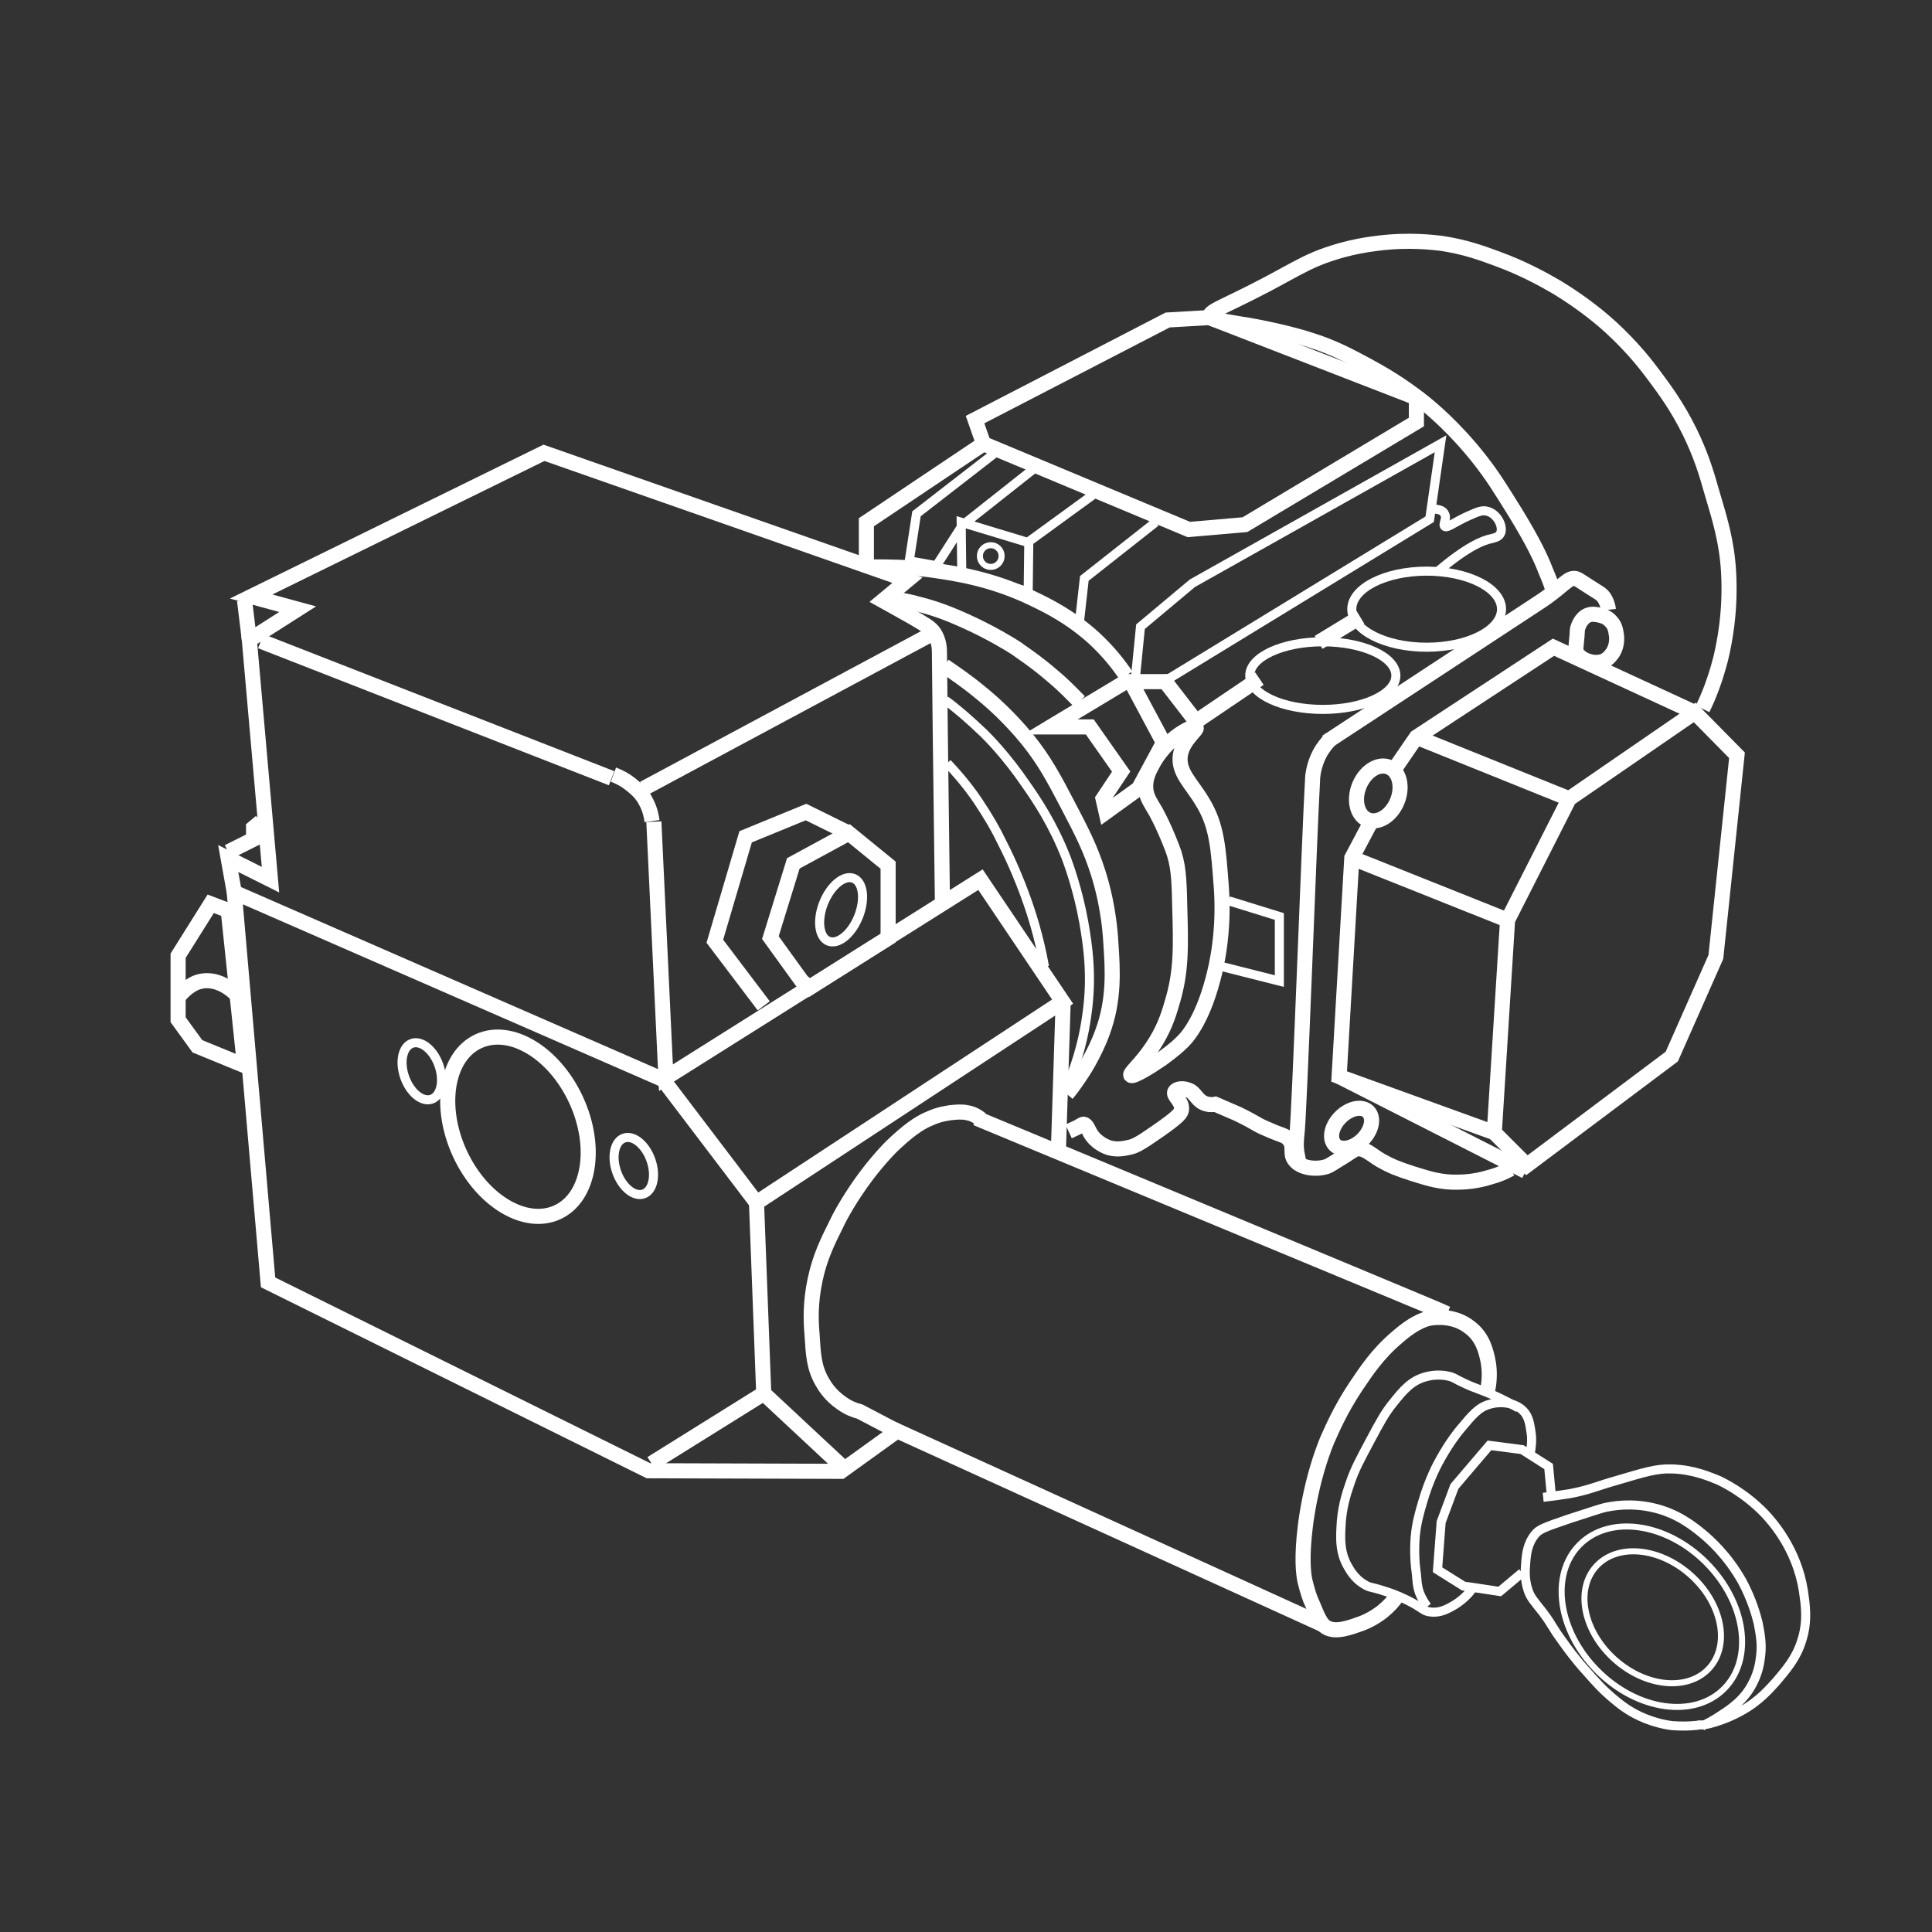 <?xml version="1.0" encoding="utf-8"?>
<!-- Generator: Adobe Illustrator 24.1.2, SVG Export Plug-In . SVG Version: 6.00 Build 0)  -->
<svg version="1.1" xmlns="http://www.w3.org/2000/svg" xmlns:xlink="http://www.w3.org/1999/xlink" x="0px" y="0px"
	 viewBox="0 0 32 32" style="enable-background:new 0 0 32 32;" xml:space="preserve">
<rect x="0" y="0" width="32" height="32" fill="#333333" stroke="none"/>
<style type="text/css">
	.st0{display:none;}
	.st1{display:inline;fill:#272B5F;}
	.st2{fill:none;stroke:#FFFFFF;stroke-width:0.25;stroke-miterlimit:10;}
	.st3{fill:none;stroke:#FFFFFF;stroke-width:0.15;stroke-miterlimit:10;}
	.st4{fill:none;stroke:#FFFFFF;stroke-width:0.1;stroke-miterlimit:10;}
</style>
<g id="Слой_1">
</g>
<g id="Слой_3" class="st0">
	<rect class="st1" width="32" height="32"/>
</g>
<g id="Слой_2">
	<polygon class="st2" points="25.99,13.23 28.07,11.8 28.77,12.51 28.42,15.85 27.69,17.5 25.29,19.3 24.75,18.76 24.97,15.24 	"/>
	<polyline class="st2" points="22.73,13.57 22.39,14.21 22.18,17.83 24.75,18.76 	"/>
	<polyline class="st2" points="23.11,12.72 23.46,12.21 25.73,10.72 28.07,11.8 	"/>
	<line class="st2" x1="23.46" y1="12.21" x2="25.99" y2="13.23"/>
	<line class="st2" x1="22.39" y1="14.21" x2="24.97" y2="15.24"/>
	<line class="st2" x1="22.18" y1="17.83" x2="25.27" y2="19.4"/>
	<path class="st2" d="M28.2,11.74c0.1-0.2,0.21-0.48,0.3-0.83c0.06-0.25,0.17-0.78,0.13-1.45c-0.03-0.49-0.14-0.85-0.28-1.32
		c-0.09-0.32-0.18-0.61-0.36-0.98c-0.21-0.43-0.43-0.72-0.57-0.91c-0.14-0.19-0.37-0.49-0.74-0.83c-0.12-0.11-0.43-0.38-0.89-0.66
		c-0.24-0.14-0.57-0.32-0.98-0.47c-0.27-0.1-0.54-0.2-0.94-0.26c-0.1-0.01-0.52-0.07-1.06,0c-0.43,0.05-0.74,0.16-0.83,0.19
		c-0.26,0.09-0.44,0.19-0.68,0.32c-0.94,0.52-1.28,0.6-1.26,0.7c0.01,0.06,0.15,0.06,0.53,0.13c0.03,0,0.67,0.11,1.13,0.26
		c0.39,0.12,0.66,0.27,0.96,0.43c0.22,0.12,0.54,0.3,0.93,0.61c0.11,0.09,0.5,0.41,0.91,0.93c0.22,0.28,0.35,0.49,0.61,0.91
		c0.28,0.46,0.41,0.73,0.49,0.94c0.06,0.14,0.1,0.25,0.13,0.34"/>
	<path class="st2" d="M25.02,19.36c-0.09,0.05-0.2,0.1-0.35,0.14c-0.29,0.09-0.52,0.08-0.62,0.08c-0.26-0.01-0.45-0.08-0.65-0.14
		c-0.25-0.08-0.37-0.13-0.53-0.22c-0.18-0.11-0.27-0.21-0.4-0.19c-0.04,0.01-0.05,0.02-0.22,0.13c-0.16,0.1-0.24,0.15-0.27,0.16
		c-0.18,0.06-0.44,0.03-0.54-0.11c-0.08-0.11,0-0.2-0.08-0.32c-0.06-0.09-0.13-0.08-0.35-0.18c-0.22-0.09-0.18-0.1-0.51-0.26
		c-0.16-0.07-0.37-0.16-0.37-0.16l0,0c-0.05,0.01-0.12,0.01-0.19-0.02c-0.13-0.06-0.14-0.18-0.27-0.22
		c-0.08-0.03-0.18-0.02-0.21,0.03c-0.04,0.07,0.12,0.15,0.11,0.29c0,0.06-0.04,0.12-0.4,0.37c-0.3,0.21-0.37,0.24-0.45,0.26
		c-0.09,0.02-0.21,0.05-0.35,0.01c-0.03-0.01-0.21-0.07-0.31-0.24c-0.04-0.07-0.06-0.14-0.11-0.15c-0.02,0-0.03,0.01-0.1,0.05
		c0,0-0.02,0.01-0.15,0.07l0,0"/>
	<polyline class="st2" points="21.91,26.91 14.86,23.7 13.93,24.37 10.74,24.36 4.44,21.24 3.88,14.78 10.98,17.88 12.53,19.92 
		17.6,16.59 16.24,14.57 11.03,17.85 10.83,13.61 	"/>
	<path class="st2" d="M17.71,16.66"/>
	<polyline class="st2" points="12.53,19.92 12.65,23.08 10.79,24.24 	"/>
	<line class="st2" x1="12.65" y1="23.08" x2="13.99" y2="24.33"/>
	<path class="st2" d="M3.88,14.78l-0.1-0.56l0.7,0.35L4.13,10.6l0.8-0.51L4.16,9.88l4.85-2.38l6.02,2.11l-0.41,0.34
		c0.07,0.04,0.47,0.25,0.72,0.41c0.03,0.02,0.09,0.06,0.13,0.12c0.09,0.13,0.09,0.28,0.09,0.33c0,0.23,0.02,1.88,0.05,4.16"/>
	<polyline class="st2" points="3.78,14.11 4.2,13.9 4.2,13.71 4.32,13.61 	"/>
	<ellipse transform="matrix(0.908 -0.419 0.419 0.908 -7.03 5.314)" class="st2" cx="8.58" cy="18.66" rx="1.06" ry="1.56"/>
	<polygon class="st2" points="13.28,16.25 12.76,15.53 13.14,14.3 14.06,13.8 14.71,14.33 14.71,15.54 13.41,16.36 	"/>
	
		<ellipse transform="matrix(0.373 -0.928 0.928 0.373 -5.259 22.371)" class="st3" cx="13.93" cy="15.08" rx="0.56" ry="0.31"/>
	<line class="st2" x1="4.32" y1="10.62" x2="10.13" y2="12.89"/>
	<path class="st2" d="M10.16,12.83c0.08,0.03,0.19,0.08,0.31,0.18c0.07,0.06,0.16,0.13,0.23,0.27c0.07,0.13,0.09,0.25,0.1,0.32"/>
	<line class="st2" x1="4.05" y1="9.94" x2="4.13" y2="10.6"/>
	<path class="st2" d="M26.56,10.95c0.09-0.04,0.14-0.12,0.16-0.15c0.07-0.12,0.06-0.25,0.05-0.3c-0.01-0.06-0.02-0.14-0.09-0.21
		c-0.06-0.07-0.14-0.09-0.18-0.1c-0.05-0.01-0.13-0.03-0.2,0c-0.12,0.05-0.16,0.19-0.17,0.22c-0.01,0.05,0,0.05-0.02,0.23
		c-0.01,0.11-0.01,0.11-0.01,0.13C26.13,10.91,26.38,11.02,26.56,10.95z"/>
	<path class="st2" d="M26.64,10.1c-0.01-0.09-0.04-0.15-0.07-0.2c-0.05-0.07-0.09-0.08-0.29-0.21c-0.14-0.09-0.16-0.11-0.21-0.11
		c-0.07,0-0.12,0.05-0.22,0.13c-0.07,0.06-0.17,0.14-0.3,0.23l-3.58,2.35"/>
	<path class="st2" d="M22.05,12.23c-0.06,0.06-0.13,0.14-0.19,0.25c-0.1,0.19-0.12,0.37-0.12,0.44c-0.05,0.82-0.22,5.63-0.26,5.88
		c0,0.01-0.01,0.08-0.01,0.17c0,0.09,0.02,0.17,0.03,0.22c0.01,0.06,0.03,0.11,0.04,0.15"/>
	<polygon class="st2" points="23.46,6.59 23.46,6.99 20.62,8.69 19.69,8.77 16.29,7.35 16.15,6.95 19.34,5.3 20.03,5.26 	"/>
	<polyline class="st2" points="16.29,7.35 14.35,8.65 14.35,9.24 14.35,9.37 	"/>
	<polyline class="st3" points="16.47,7.51 15.18,8.51 15.06,9.29 15.51,9.37 15.94,8.7 17.18,7.72 18.18,8.14 17.04,8.97 17.03,9.8 
		15.93,9.48 15.92,8.65 17.11,9.01 	"/>
	<polyline class="st3" points="17.87,10.38 17.96,9.58 19.14,8.65 	"/>
	<polygon class="st3" points="18.8,11.29 18.89,10.38 19.75,9.66 23.86,7.35 23.68,8.6 19.36,11.24 	"/>
	<path class="st2" d="M14.47,9.39c0.24,0,0.57,0,0.95,0.05c0.34,0.05,0.98,0.13,1.7,0.48c0.25,0.12,0.61,0.3,0.99,0.64
		c0.25,0.23,0.43,0.46,0.54,0.63"/>
	<path class="st2" d="M19.55,12.51c-0.04,0.28,0.18,0.46,0.36,0.76c0.25,0.4,0.27,0.78,0.32,1.44c0.05,0.73-0.08,1.29-0.14,1.51
		c-0.19,0.72-0.45,0.99-0.53,1.06c-0.11,0.11-0.27,0.22-0.32,0.26c-0.19,0.13-0.48,0.31-0.51,0.27c-0.03-0.03,0.17-0.19,0.35-0.46
		c0.19-0.28,0.27-0.52,0.33-0.73c0.16-0.52,0.15-0.93,0.13-1.61c-0.01-0.47-0.02-0.7-0.13-0.98c-0.16-0.41-0.28-0.61-0.28-0.61
		c-0.07-0.12-0.13-0.2-0.15-0.33c-0.02-0.17,0.04-0.3,0.1-0.41c0.02-0.04,0.12-0.24,0.34-0.43c0.15-0.13,0.36-0.24,0.39-0.2
		C19.85,12.08,19.59,12.25,19.55,12.51z"/>
	<path class="st2" d="M17.88,11.62c-0.11-0.11-0.25-0.26-0.43-0.41c-0.31-0.27-0.58-0.44-0.63-0.48c-0.08-0.05-0.38-0.24-0.82-0.44
		c-0.2-0.09-0.45-0.2-0.81-0.29c-0.14-0.04-0.27-0.06-0.35-0.07"/>
	<path class="st2" d="M15.64,11.03c0.16,0.11,0.37,0.25,0.61,0.45c0.16,0.13,0.46,0.39,0.77,0.77c0.28,0.35,0.43,0.63,0.67,1.09
		c0.23,0.44,0.37,0.71,0.5,1.12c0.06,0.19,0.18,0.61,0.21,1.17c0.03,0.44,0.06,0.93-0.14,1.47c-0.13,0.36-0.34,0.68-0.37,0.72
		c-0.08,0.12-0.16,0.23-0.22,0.3"/>
	<path class="st3" d="M15.66,11.6c0.18,0.13,0.4,0.32,0.64,0.55c0.07,0.07,0.37,0.37,0.69,0.84c0.19,0.27,0.45,0.66,0.67,1.22
		c0.04,0.11,0.19,0.51,0.29,1.06c0.06,0.35,0.15,0.88,0.05,1.55c-0.04,0.3-0.13,0.72-0.34,1.2"/>
	<path class="st3" d="M15.69,12.64c0.14,0.15,0.33,0.36,0.51,0.63c0.18,0.27,0.3,0.48,0.39,0.67c0.19,0.37,0.31,0.68,0.37,0.84
		c0.12,0.32,0.25,0.73,0.34,1.23"/>
	<path class="st2" d="M17.61,16.57l-0.08,2.5c4.29,1.79,6.44,2.68,6.44,2.69c0,0-2.6-1.08-7.8-3.24"/>
	<polyline class="st3" points="20.35,14.92 21.19,15.18 21.19,16.25 20.24,16.01 	"/>
	<path class="st2" d="M16.25,18.54c-0.05-0.04-0.12-0.09-0.23-0.11c-0.1-0.02-0.18-0.01-0.28,0c-0.05,0.01-0.18,0.02-0.35,0.1
		c-0.1,0.04-0.27,0.13-0.54,0.38c-0.07,0.06-0.26,0.25-0.49,0.55c-0.27,0.36-0.44,0.67-0.5,0.8c-0.15,0.3-0.28,0.56-0.36,0.94
		c-0.08,0.38-0.07,0.67-0.05,0.9c0.02,0.33,0.03,0.55,0.17,0.79c0.04,0.07,0.13,0.22,0.32,0.35c0.11,0.08,0.22,0.12,0.3,0.14
		l0.63,0.33"/>
	<path class="st2" d="M24.64,23.03c0.02-0.1,0.05-0.3,0-0.52c-0.03-0.13-0.08-0.36-0.29-0.52c-0.26-0.21-0.57-0.17-0.65-0.16
		c-0.06,0.01-0.24,0.04-0.56,0.32c-0.33,0.28-0.51,0.56-0.68,0.81c-0.26,0.39-0.4,0.72-0.48,0.9c-0.03,0.07-0.14,0.35-0.23,0.72
		c-0.09,0.37-0.13,0.67-0.15,0.89c-0.04,0.45,0,0.66,0.02,0.74c0.04,0.16,0.08,0.28,0.12,0.36c0.09,0.22,0.14,0.33,0.22,0.38
		c0.16,0.1,0.39,0.01,0.59-0.06c0.08-0.03,0.21-0.09,0.35-0.2c0.11-0.09,0.19-0.18,0.24-0.26"/>
	<path class="st3" d="M25.15,23.32c-0.16-0.09-0.3-0.16-0.39-0.2c-0.24-0.11-0.3-0.11-0.53-0.22c-0.11-0.05-0.14-0.08-0.21-0.1
		c-0.19-0.05-0.35-0.01-0.39,0c-0.25,0.06-0.39,0.23-0.55,0.43c-0.14,0.17-0.22,0.32-0.38,0.62c-0.17,0.32-0.26,0.48-0.34,0.72
		c-0.06,0.17-0.14,0.42-0.15,0.74c-0.01,0.21-0.01,0.4,0.1,0.61c0.04,0.07,0.12,0.23,0.3,0.33c0.08,0.05,0.1,0.03,0.31,0.1
		c0.07,0.02,0.22,0.07,0.38,0.15c0.27,0.13,0.27,0.19,0.4,0.2c0.16,0.02,0.29-0.06,0.38-0.11c0.15-0.09,0.25-0.2,0.3-0.27"/>
	<path class="st3" d="M25.35,24.05c0.01-0.07,0.03-0.19,0.01-0.32c-0.02-0.12-0.03-0.26-0.13-0.36c-0.14-0.15-0.4-0.16-0.56-0.11
		c-0.18,0.05-0.28,0.17-0.48,0.41c-0.06,0.07-0.19,0.24-0.33,0.49c-0.04,0.07-0.19,0.34-0.3,0.73c-0.05,0.17-0.1,0.34-0.12,0.57
		c-0.02,0.26,0,0.48,0.02,0.61c0.01,0.1,0.01,0.19,0.05,0.31c0.04,0.1,0.09,0.18,0.13,0.23"/>
	<polyline class="st3" points="25.21,26.05 24.84,26.36 24.24,26.27 23.81,26 23.87,25.21 24.09,24.62 24.67,23.94 25.21,24.01 
		25.65,24.29 25.7,24.82 	"/>
	<path class="st3" d="M25.56,24.8c0.1-0.01,0.25-0.03,0.44-0.06c0.32-0.06,0.46-0.13,0.78-0.22c0.44-0.13,0.66-0.2,0.91-0.19
		c0.36,0.01,0.63,0.13,0.78,0.19c0.08,0.04,0.42,0.2,0.76,0.55c0.12,0.13,0.53,0.58,0.64,1.28c0.03,0.21,0.08,0.5-0.03,0.83
		c-0.09,0.29-0.26,0.48-0.41,0.66c-0.11,0.12-0.29,0.34-0.61,0.51c-0.22,0.12-0.4,0.17-0.47,0.19c-0.02,0.01-0.14,0.03-0.15,0.03
		c-0.01,0-0.02,0-0.02,0c-0.01,0-0.02,0-0.02,0c0,0-0.01,0-0.02,0c0,0-0.03,0.01-0.07,0.01c-0.19,0.02-0.39,0-0.39,0
		c-0.07-0.01-0.27-0.04-0.51-0.15c-0.22-0.1-0.36-0.22-0.49-0.33c-0.14-0.12-0.23-0.22-0.39-0.4c-0.21-0.23-0.35-0.43-0.4-0.5
		c-0.2-0.27-0.16-0.26-0.34-0.5c-0.15-0.19-0.2-0.24-0.24-0.36c-0.06-0.18-0.05-0.33-0.04-0.44c0.01-0.16,0.03-0.33,0.15-0.48
		c0.07-0.09,0.15-0.12,0.56-0.26c0.37-0.12,0.55-0.18,0.6-0.19c0.14-0.03,0.43-0.08,0.79,0c0.41,0.09,0.68,0.31,0.85,0.45
		c0.08,0.07,0.39,0.33,0.64,0.78c0.16,0.3,0.23,0.56,0.26,0.68c0.03,0.16,0.07,0.34,0.04,0.56c-0.01,0.08-0.03,0.25-0.13,0.44
		c-0.14,0.28-0.37,0.43-0.54,0.54c-0.12,0.08-0.22,0.13-0.3,0.17"/>
	
		<ellipse transform="matrix(0.707 -0.707 0.707 0.707 -10.924 27.195)" class="st4" cx="27.37" cy="26.78" rx="1.27" ry="1.69"/>
	
		<ellipse transform="matrix(0.664 -0.748 0.748 0.664 -10.831 29.478)" class="st4" cx="27.37" cy="26.78" rx="0.94" ry="1.26"/>
	<polygon class="st2" points="3.78,15.08 3.49,14.97 2.95,15.83 2.95,16.89 3.27,17.33 4.05,17.65 	"/>
	<path class="st2" d="M2.95,16.52c0.06-0.08,0.16-0.18,0.29-0.24c0.35-0.14,0.65,0.16,0.69,0.21"/>
	<ellipse transform="matrix(0.943 -0.334 0.334 0.943 -5.521 3.346)" class="st3" cx="6.98" cy="17.74" rx="0.3" ry="0.49"/>
	<ellipse transform="matrix(0.943 -0.334 0.334 0.943 -5.844 4.607)" class="st3" cx="10.49" cy="19.31" rx="0.3" ry="0.49"/>
	<line class="st2" x1="10.66" y1="13.06" x2="15.47" y2="10.48"/>
	<polyline class="st2" points="18.73,11.24 17.4,12.04 18.05,12.04 18.57,12.78 18.27,13.23 18.32,13.45 18.86,13.06 19.27,12.3 
		18.73,11.29 19.3,11.29 19.81,11.95 20.86,11.24 	"/>
	<line class="st2" x1="21.84" y1="10.64" x2="22.53" y2="10.22"/>
	<path class="st3" d="M23.82,9.46c0.46-0.39,0.73-0.51,0.89-0.54c0.03-0.01,0.11-0.02,0.14-0.08c0.06-0.11-0.05-0.33-0.21-0.37
		c-0.09-0.03-0.17,0.01-0.33,0.08c-0.22,0.1-0.34,0.2-0.38,0.17c-0.04-0.03,0.04-0.13,0-0.2C23.9,8.44,23.8,8.43,23.7,8.43"/>
	<circle class="st4" cx="16.41" cy="9.21" r="0.18"/>
	<ellipse transform="matrix(0.373 -0.928 0.928 0.373 2.11 29.423)" class="st2" cx="22.83" cy="13.15" rx="0.47" ry="0.34"/>
	
		<ellipse transform="matrix(0.707 -0.707 0.707 0.707 -6.657 21.304)" class="st2" cx="22.39" cy="18.69" rx="0.39" ry="0.26"/>
	<ellipse class="st3" cx="23.63" cy="10.09" rx="1.24" ry="0.63"/>
	<ellipse class="st3" cx="21.91" cy="11.19" rx="1.21" ry="0.56"/>
	<polyline class="st2" points="14.06,13.8 13.35,13.45 12.35,13.86 11.84,15.59 12.65,16.66 	"/>
</g>
</svg>
